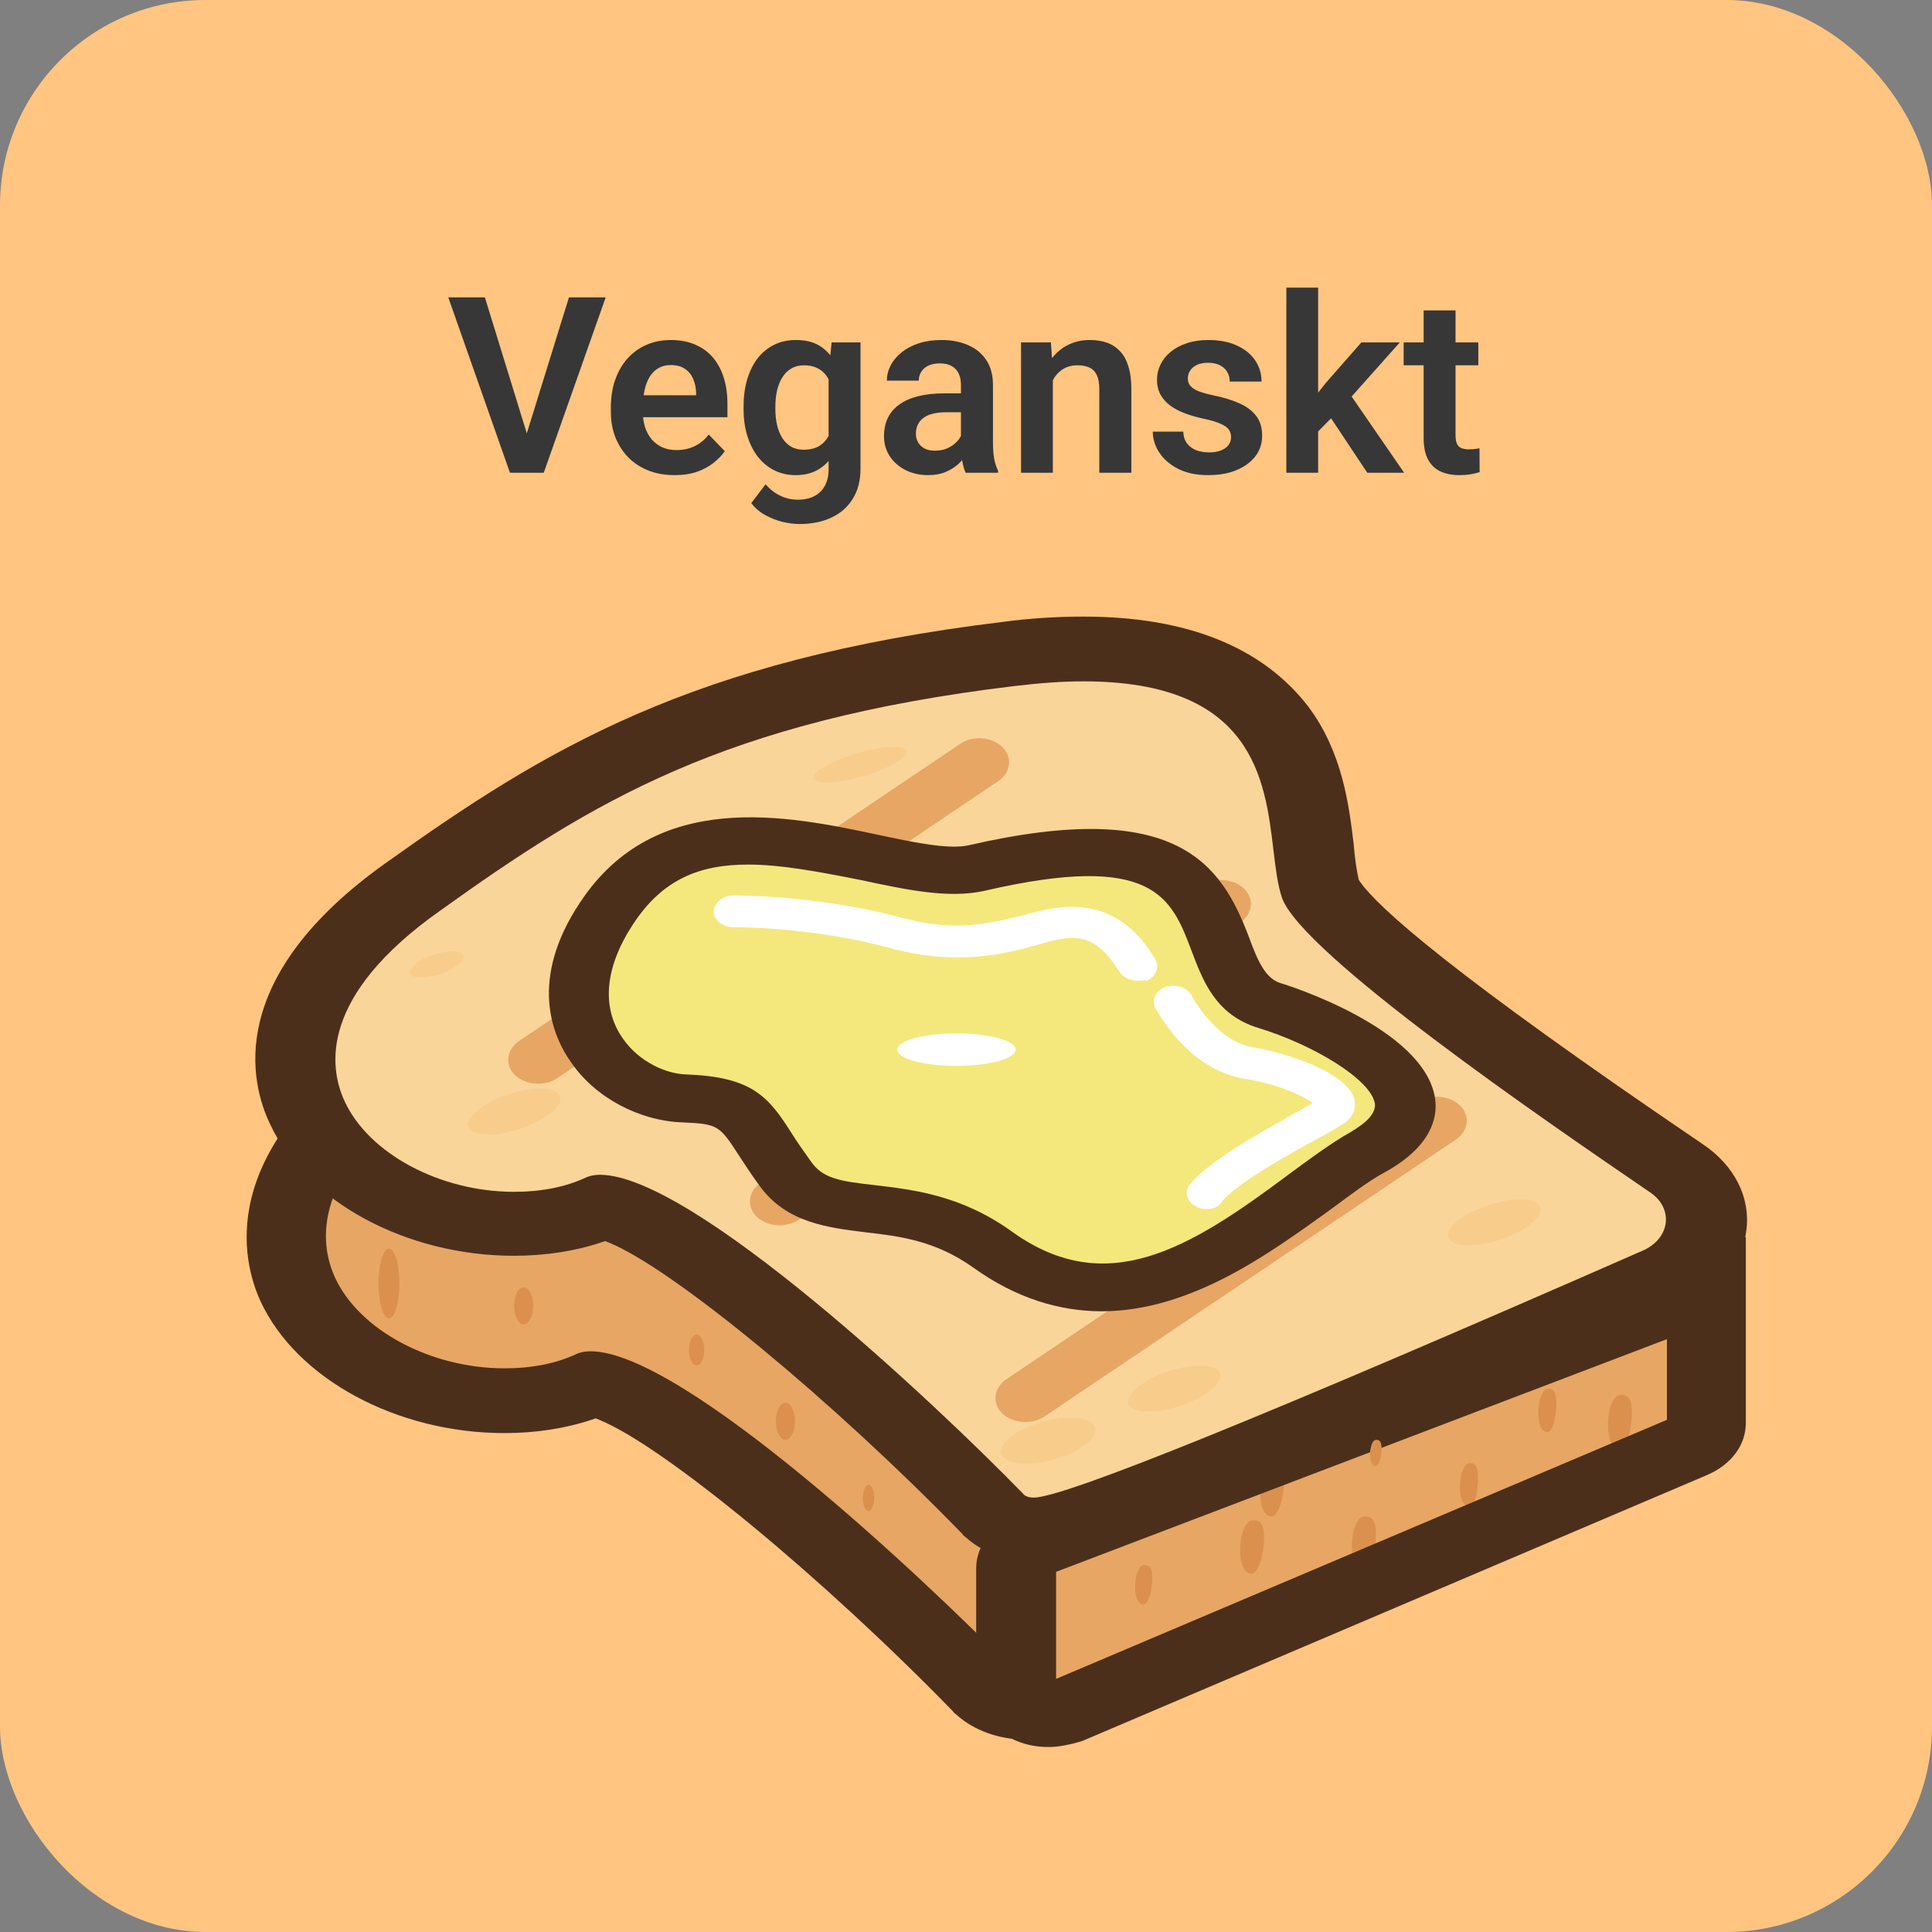 <svg width="94" height="94" viewBox="0 0 94 94" fill="none" xmlns="http://www.w3.org/2000/svg">
<rect x="0" y="0" width="94" height="94" fill="#808080" stroke="none"/>
<rect width="94" height="94" rx="10" fill="#FFC581"/>
<g clip-path="url(#clip0_757_1355)">
<path d="M49.881 83.047C49.137 83.047 48.44 82.821 47.975 82.37L47.929 82.332L47.882 82.293C40.956 75.137 31.706 67.49 28.87 67.34C27.615 67.904 26.128 68.169 24.594 68.169C20.225 68.169 15.994 65.909 14.554 62.745C13.578 60.711 12.974 56.53 19.667 51.746C27.15 46.435 34.03 42.216 48.671 40.446C49.973 40.295 51.182 40.22 52.297 40.22C62.291 40.22 63.034 46.472 63.453 49.825C63.546 50.654 63.639 51.407 63.825 51.935C64.15 52.839 66.8 55.777 81.116 65.495C82.138 66.173 82.697 67.266 82.557 68.32C82.418 69.413 81.627 70.354 80.465 70.881L80.093 71.032C54.575 82.143 51.322 83.047 49.881 83.047Z" fill="#E7A664"/>
<path d="M49.926 84.641C48.636 84.641 47.409 84.207 46.559 83.448L46.404 83.322L46.369 83.266C40.003 76.724 32.302 70.374 29.178 69.089L28.984 69.009L28.783 69.076C27.517 69.501 26.053 69.726 24.548 69.726C19.305 69.726 14.422 67.086 12.674 63.308C11.77 61.332 10.514 56.134 18.352 50.585C26.074 45.077 33.185 40.718 48.324 38.886C49.604 38.713 50.923 38.626 52.251 38.626C57.27 38.626 60.951 40.099 63.192 43.004C64.858 45.231 65.172 47.81 65.4 49.693C65.446 50.314 65.543 51.001 65.638 51.389L65.653 51.447L65.689 51.5C66.549 52.755 70.146 55.996 82.392 64.301C83.927 65.332 84.716 66.896 84.503 68.486C84.332 70.081 83.173 71.488 81.403 72.258L81.044 72.402C52.968 84.641 51.559 84.641 49.926 84.641ZM49.293 81.239C49.368 81.346 49.521 81.453 49.834 81.453C51.322 81.453 61.297 77.407 79.483 69.428C80.102 69.155 80.513 68.656 80.582 68.092C80.652 67.53 80.375 66.978 79.841 66.614L79.392 66.306C74.871 63.214 62.862 55.001 61.91 52.263C61.698 51.637 61.599 50.81 61.495 49.935C61.081 46.476 60.514 41.739 52.252 41.739C51.255 41.739 50.167 41.814 48.926 41.969C34.806 43.706 28.159 47.773 20.936 52.908C15.091 57.042 15.526 60.485 16.306 62.17C17.488 64.722 20.954 66.575 24.549 66.575C25.873 66.575 27.047 66.343 28.037 65.884C28.22 65.795 28.47 65.746 28.732 65.746C33.222 65.746 45.067 76.899 49.293 81.239Z" fill="#4C2F1B"/>
<path d="M49.416 75.853V81.691C49.416 82.633 50.672 83.273 51.741 82.821L82.14 69.901C82.651 69.675 83.023 69.223 83.023 68.772V62.218L50.346 74.685C49.788 74.873 49.416 75.325 49.416 75.853Z" fill="#E7A664"/>
<path d="M79.397 68.734C79.397 67.943 79.165 67.867 78.839 67.867C78.514 67.867 78.235 68.507 78.235 69.299C78.235 70.09 78.467 70.466 78.793 70.466C79.165 70.466 79.397 69.525 79.397 68.734ZM62.478 72.049C62.478 71.257 62.246 71.182 61.92 71.182C61.595 71.182 61.316 71.822 61.316 72.614C61.316 73.404 61.548 73.781 61.874 73.781C62.199 73.781 62.478 72.84 62.478 72.049ZM61.502 74.836C61.502 74.045 61.269 73.969 60.944 73.969C60.617 73.969 60.339 74.61 60.339 75.401C60.339 76.192 60.572 76.569 60.897 76.569C61.223 76.569 61.502 75.627 61.502 74.836ZM66.94 74.648C66.94 73.857 66.707 73.781 66.382 73.781C66.056 73.781 65.777 74.422 65.777 75.213C65.777 76.004 66.01 76.38 66.335 76.38C66.707 76.343 66.94 75.439 66.94 74.648ZM71.913 71.898C71.913 71.257 71.728 71.182 71.495 71.182C71.263 71.182 71.031 71.71 71.031 72.35C71.031 72.99 71.217 73.292 71.495 73.292C71.774 73.291 71.913 72.538 71.913 71.898Z" fill="#DB914D"/>
<path d="M51.02 85C50.339 85 49.738 84.859 49.184 84.572C48.108 84.035 47.495 83.152 47.495 82.145V76.306C47.495 75.181 48.297 74.189 49.588 73.717L84.943 60.187V69.225C84.943 70.321 84.222 71.278 83.014 71.784L52.66 84.705C52.033 84.897 51.48 85 51.02 85ZM51.384 76.476V81.685L81.103 69.08V65.155L51.384 76.476Z" fill="#4C2F1B"/>
<path d="M67.219 70.504C67.219 70.128 67.126 70.052 66.94 70.052C66.801 70.052 66.661 70.353 66.661 70.767C66.661 71.181 66.801 71.332 66.94 71.332C67.079 71.333 67.219 70.919 67.219 70.504Z" fill="#DB914D"/>
<path d="M50.299 74.422C49.556 74.422 48.859 74.195 48.394 73.743L48.347 73.705L48.3 73.668C41.375 66.511 32.125 58.864 29.29 58.714C28.034 59.279 26.547 59.543 25.013 59.543C20.643 59.543 16.413 57.283 14.973 54.119C13.997 52.047 13.392 47.867 20.132 43.12C27.616 37.809 34.495 33.59 49.137 31.82C50.438 31.669 51.647 31.594 52.763 31.594C62.757 31.594 63.5 37.846 63.919 41.198C64.012 42.027 64.105 42.78 64.291 43.308C64.616 44.212 67.266 47.151 81.582 56.868C82.604 57.584 83.162 58.639 83.022 59.693C82.883 60.786 82.093 61.727 80.931 62.254L80.559 62.405C54.947 73.517 51.694 74.422 50.299 74.422Z" fill="#F9D59A"/>
<path d="M50.388 76.015C49.099 76.015 47.87 75.581 47.019 74.822L46.865 74.697L46.831 74.642C40.465 68.097 32.762 61.748 29.639 60.462L29.445 60.383L29.244 60.45C27.977 60.875 26.514 61.099 25.009 61.099C19.766 61.099 14.883 58.46 13.135 54.681C12.196 52.724 10.875 47.578 18.813 41.958C26.535 36.451 33.644 32.093 48.785 30.259C50.065 30.087 51.384 30 52.714 30C57.732 30 61.413 31.473 63.654 34.378C65.323 36.607 65.634 39.185 65.862 41.067C65.91 41.694 66.007 42.38 66.102 42.763L66.116 42.821L66.152 42.873C67.012 44.128 70.608 47.368 82.856 55.675C84.392 56.706 85.18 58.269 84.966 59.86C84.795 61.455 83.637 62.861 81.866 63.632L81.506 63.778C53.431 76.015 52.021 76.015 50.388 76.015ZM49.755 72.651C49.83 72.757 49.983 72.865 50.295 72.865C51.784 72.865 61.76 68.819 79.944 60.84C80.563 60.566 80.974 60.067 81.044 59.503C81.114 58.941 80.837 58.389 80.303 58.025L79.857 57.72C75.335 54.627 63.325 46.412 62.372 43.675C62.16 43.048 62.061 42.221 61.957 41.346C61.543 37.888 60.975 33.151 52.714 33.151C51.722 33.151 50.651 33.224 49.343 33.381C35.204 35.083 28.841 38.989 21.396 44.321C15.552 48.453 15.987 51.897 16.767 53.582C17.948 56.135 21.415 57.987 25.009 57.987C26.335 57.987 27.509 57.755 28.498 57.297C28.682 57.207 28.932 57.158 29.192 57.158C33.684 57.158 45.528 68.311 49.755 72.651Z" fill="#4C2F1B"/>
<path d="M49.881 69.186C49.463 69.186 49.044 69.035 48.765 68.772C48.254 68.282 48.347 67.528 48.951 67.114L68.985 53.63C69.589 53.215 70.519 53.291 71.03 53.78C71.541 54.27 71.448 55.024 70.844 55.438L50.811 68.922C50.532 69.11 50.206 69.186 49.881 69.186ZM37.935 59.618C37.517 59.618 37.099 59.468 36.82 59.204C36.308 58.715 36.402 57.961 37.006 57.547L58.481 43.083C59.085 42.668 60.015 42.744 60.526 43.233C61.037 43.723 60.944 44.476 60.34 44.89L38.864 59.354C38.586 59.505 38.26 59.618 37.935 59.618ZM26.175 52.725C25.757 52.725 25.339 52.574 25.06 52.311C24.548 51.821 24.642 51.068 25.246 50.654L46.72 36.189C47.324 35.775 48.254 35.85 48.765 36.34C49.276 36.83 49.183 37.583 48.579 37.997L27.105 52.462C26.826 52.65 26.5 52.725 26.175 52.725Z" fill="#E7A664"/>
<path d="M47.511 42.216C61.873 38.902 57.458 47.603 61.734 48.921C65.035 49.938 71.542 53.29 66.522 56.039C62.431 58.3 55.738 66.172 48.255 60.748C44.025 57.734 40.12 59.73 38.214 57.057C36.309 54.382 36.495 53.516 33.287 53.403C30.08 53.29 26.083 49.674 29.522 44.401C34.123 37.394 43.42 43.158 47.511 42.216Z" fill="#F4E87C"/>
<path d="M53.599 63.799C51.601 63.799 49.462 63.196 47.324 61.652C45.512 60.371 43.791 60.145 42.118 59.957C40.306 59.731 38.26 59.504 36.959 57.697C36.541 57.132 36.262 56.68 35.983 56.266C35.007 54.759 34.96 54.684 33.194 54.609C31.102 54.533 28.965 53.403 27.802 51.709C26.873 50.427 25.711 47.678 28.22 43.912C31.892 38.337 38.353 39.693 42.63 40.597C44.396 40.974 46.163 41.35 47.139 41.125C57.272 38.789 59.41 42.029 60.758 45.57C61.222 46.85 61.595 47.603 62.292 47.83C62.571 47.905 69.31 50.015 69.822 53.442C69.961 54.384 69.636 55.777 67.405 57.021C66.615 57.435 65.684 58.151 64.662 58.904C61.92 60.861 58.016 63.799 53.599 63.799ZM36.401 42.065C34.031 42.065 32.218 42.781 30.777 45.004C29.429 47.075 29.243 49.034 30.313 50.541C31.103 51.671 32.404 52.236 33.333 52.273C36.587 52.386 37.377 53.328 38.539 55.173C38.772 55.55 39.097 56.002 39.469 56.529C40.028 57.32 40.817 57.471 42.537 57.659C44.442 57.885 46.767 58.148 49.23 59.919C53.832 63.234 57.876 60.748 62.663 57.169C63.732 56.378 64.755 55.625 65.684 55.098C66.522 54.608 66.94 54.156 66.894 53.704C66.707 52.498 63.825 50.804 61.222 50.013C59.13 49.372 58.526 47.715 57.969 46.246C56.993 43.685 56.156 41.424 47.882 43.346C46.162 43.723 44.163 43.308 41.886 42.818C39.794 42.404 37.982 42.065 36.401 42.065Z" fill="#4C2F1B"/>
<path d="M55.366 47.715C54.994 47.715 54.669 47.565 54.483 47.301C53.693 46.057 52.996 45.568 51.973 45.643C51.555 45.681 51.043 45.794 50.439 45.982C48.812 46.434 46.535 46.999 43.328 46.133C39.47 45.078 35.752 45.115 35.705 45.115C35.193 45.115 34.728 44.777 34.728 44.362C34.728 43.948 35.147 43.571 35.658 43.571C35.798 43.571 39.701 43.533 43.931 44.664C46.534 45.38 48.3 44.89 49.834 44.513C50.532 44.325 51.136 44.174 51.787 44.136C54.529 43.948 55.737 45.907 56.203 46.66C56.435 47.036 56.249 47.527 55.784 47.715C55.645 47.678 55.505 47.715 55.366 47.715Z" fill="white"/>
<path d="M43.653 51.068C43.653 51.504 44.943 51.859 46.535 51.859C48.126 51.859 49.416 51.504 49.416 51.068C49.416 50.631 48.126 50.277 46.535 50.277C44.943 50.277 43.653 50.631 43.653 51.068Z" fill="white"/>
<path d="M33.519 65.683C33.519 66.099 33.685 66.436 33.891 66.436C34.097 66.436 34.263 66.098 34.263 65.683C34.263 65.266 34.097 64.93 33.891 64.93C33.686 64.93 33.519 65.266 33.519 65.683Z" fill="#DB914D"/>
<path d="M41.979 72.878C41.979 73.231 42.104 73.518 42.258 73.518C42.412 73.518 42.537 73.231 42.537 72.878C42.537 72.524 42.412 72.237 42.258 72.237C42.105 72.237 41.979 72.523 41.979 72.878Z" fill="#DB914D"/>
<path d="M25.014 63.536C25.014 64.035 25.221 64.439 25.478 64.439C25.735 64.439 25.943 64.035 25.943 63.536C25.943 63.037 25.735 62.631 25.478 62.631C25.221 62.631 25.014 63.037 25.014 63.536Z" fill="#DB914D"/>
<path d="M37.749 69.148C37.749 69.647 37.957 70.052 38.213 70.052C38.471 70.052 38.678 69.647 38.678 69.148C38.678 68.649 38.471 68.244 38.213 68.244C37.957 68.244 37.749 68.649 37.749 69.148Z" fill="#DB914D"/>
<path d="M18.413 62.443C18.413 63.38 18.641 64.139 18.924 64.139C19.206 64.139 19.435 63.38 19.435 62.443C19.435 61.507 19.206 60.748 18.924 60.748C18.641 60.748 18.413 61.507 18.413 62.443Z" fill="#DB914D"/>
<path d="M75.725 68.282C75.725 67.642 75.539 67.566 75.307 67.566C75.074 67.566 74.842 68.094 74.842 68.734C74.842 69.374 75.028 69.675 75.307 69.675C75.539 69.675 75.725 68.922 75.725 68.282ZM56.063 76.795C56.063 76.23 55.923 76.154 55.645 76.154C55.413 76.154 55.227 76.644 55.227 77.209C55.227 77.774 55.413 78.075 55.645 78.075C55.877 78.037 56.063 77.36 56.063 76.795Z" fill="#DB914D"/>
<path d="M58.713 58.828C58.527 58.828 58.341 58.789 58.155 58.677C57.737 58.451 57.597 57.961 57.923 57.584C58.852 56.492 61.13 55.211 62.804 54.27C63.222 54.044 63.594 53.818 63.873 53.667C63.361 53.291 62.106 52.725 60.619 52.5C57.737 52.047 56.296 49.148 56.203 49.034C56.017 48.619 56.25 48.168 56.715 48.017C57.226 47.866 57.784 48.054 57.97 48.431C58.295 49.034 59.41 50.691 60.944 50.954C62.757 51.256 65.453 52.198 65.871 53.403C66.01 53.855 65.871 54.307 65.453 54.609C65.128 54.835 64.617 55.136 63.826 55.551C62.385 56.342 60.2 57.584 59.456 58.451C59.317 58.714 59.038 58.828 58.713 58.828Z" fill="white"/>
<path d="M39.583 37.895C39.718 38.188 40.841 38.115 42.09 37.734C43.34 37.353 44.242 36.807 44.107 36.515C43.971 36.223 42.849 36.295 41.599 36.677C40.35 37.058 39.447 37.603 39.583 37.895Z" fill="#F8CD8C"/>
<path d="M48.74 70.779C48.887 71.093 49.452 71.253 50.226 71.197C50.999 71.141 51.861 70.878 52.488 70.507C53.115 70.136 53.411 69.713 53.264 69.398C53.117 69.084 52.552 68.924 51.778 68.98C51.005 69.036 50.143 69.299 49.516 69.67C48.889 70.041 48.594 70.464 48.74 70.779Z" fill="#F8CD8C"/>
<path d="M22.809 54.874C23.048 55.312 24.232 55.312 25.452 54.874C26.673 54.436 27.469 53.727 27.23 53.289C26.991 52.852 25.808 52.852 24.587 53.289C23.366 53.727 22.57 54.437 22.809 54.874Z" fill="#F8CD8C"/>
<path d="M70.491 60.268C70.73 60.705 71.913 60.705 73.133 60.267C74.354 59.83 75.15 59.12 74.912 58.682C74.673 58.244 73.489 58.245 72.268 58.682C71.048 59.121 70.252 59.83 70.491 60.268Z" fill="#F8CD8C"/>
<path d="M54.92 68.354C55.158 68.791 56.342 68.791 57.562 68.354C58.783 67.917 59.579 67.207 59.34 66.769C59.101 66.332 57.918 66.332 56.697 66.77C55.476 67.207 54.681 67.917 54.92 68.354Z" fill="#F8CD8C"/>
<path d="M19.974 47.382C20.108 47.629 20.789 47.625 21.493 47.373C22.197 47.12 22.658 46.715 22.524 46.467C22.389 46.22 21.709 46.224 21.004 46.477C20.3 46.73 19.839 47.134 19.974 47.382Z" fill="#F8CD8C"/>
</g>
<path d="M25.555 21.33L27.682 14.469H29.469L26.457 23H25.268L25.555 21.33ZM23.592 14.469L25.707 21.33L26.012 23H24.811L21.811 14.469H23.592ZM32.82 23.117C32.34 23.117 31.908 23.039 31.525 22.883C31.143 22.727 30.816 22.51 30.547 22.232C30.281 21.951 30.076 21.625 29.932 21.254C29.791 20.879 29.721 20.477 29.721 20.047V19.812C29.721 19.324 29.791 18.881 29.932 18.482C30.072 18.08 30.271 17.734 30.529 17.445C30.787 17.156 31.096 16.934 31.455 16.777C31.814 16.621 32.211 16.543 32.645 16.543C33.094 16.543 33.49 16.619 33.834 16.771C34.178 16.92 34.465 17.131 34.695 17.404C34.926 17.678 35.1 18.006 35.217 18.389C35.334 18.768 35.393 19.188 35.393 19.648V20.299H30.424V19.232H33.869V19.115C33.861 18.869 33.815 18.645 33.728 18.441C33.643 18.234 33.51 18.07 33.33 17.949C33.15 17.824 32.918 17.762 32.633 17.762C32.402 17.762 32.201 17.812 32.029 17.914C31.861 18.012 31.721 18.152 31.607 18.336C31.498 18.516 31.416 18.73 31.361 18.98C31.307 19.23 31.279 19.508 31.279 19.812V20.047C31.279 20.312 31.314 20.559 31.385 20.785C31.459 21.012 31.566 21.209 31.707 21.377C31.852 21.541 32.023 21.67 32.223 21.764C32.426 21.854 32.656 21.898 32.914 21.898C33.238 21.898 33.531 21.836 33.793 21.711C34.059 21.582 34.289 21.393 34.484 21.143L35.264 21.951C35.131 22.146 34.951 22.334 34.725 22.514C34.502 22.693 34.232 22.84 33.916 22.953C33.6 23.062 33.234 23.117 32.82 23.117ZM40.461 16.66H41.867V22.807C41.867 23.381 41.742 23.867 41.492 24.266C41.246 24.668 40.9 24.973 40.455 25.18C40.01 25.391 39.492 25.496 38.902 25.496C38.648 25.496 38.373 25.461 38.076 25.391C37.783 25.32 37.5 25.209 37.227 25.057C36.957 24.908 36.732 24.715 36.553 24.477L37.25 23.562C37.461 23.809 37.699 23.994 37.965 24.119C38.23 24.248 38.518 24.312 38.826 24.312C39.139 24.312 39.404 24.254 39.623 24.137C39.846 24.023 40.016 23.855 40.133 23.633C40.254 23.414 40.315 23.145 40.315 22.824V18.107L40.461 16.66ZM36.178 19.906V19.783C36.178 19.299 36.236 18.859 36.353 18.465C36.471 18.066 36.639 17.725 36.857 17.439C37.08 17.154 37.348 16.934 37.66 16.777C37.977 16.621 38.332 16.543 38.727 16.543C39.145 16.543 39.496 16.619 39.781 16.771C40.07 16.924 40.309 17.141 40.496 17.422C40.688 17.703 40.836 18.037 40.941 18.424C41.051 18.807 41.135 19.229 41.193 19.689V20.023C41.139 20.473 41.051 20.885 40.93 21.26C40.812 21.635 40.656 21.963 40.461 22.244C40.266 22.521 40.023 22.736 39.734 22.889C39.445 23.041 39.105 23.117 38.715 23.117C38.324 23.117 37.973 23.037 37.66 22.877C37.348 22.717 37.08 22.492 36.857 22.203C36.639 21.914 36.471 21.574 36.353 21.184C36.236 20.793 36.178 20.367 36.178 19.906ZM37.725 19.783V19.906C37.725 20.18 37.752 20.436 37.807 20.674C37.861 20.912 37.945 21.123 38.059 21.307C38.172 21.486 38.315 21.627 38.486 21.729C38.658 21.83 38.863 21.881 39.102 21.881C39.422 21.881 39.684 21.814 39.887 21.682C40.094 21.545 40.25 21.359 40.355 21.125C40.465 20.887 40.535 20.619 40.566 20.322V19.402C40.547 19.168 40.504 18.951 40.438 18.752C40.375 18.553 40.287 18.381 40.174 18.236C40.06 18.092 39.916 17.979 39.74 17.896C39.565 17.814 39.355 17.773 39.113 17.773C38.879 17.773 38.674 17.826 38.498 17.932C38.322 18.033 38.178 18.176 38.065 18.359C37.951 18.543 37.865 18.756 37.807 18.998C37.752 19.24 37.725 19.502 37.725 19.783ZM46.754 21.652V18.729C46.754 18.514 46.717 18.328 46.643 18.172C46.568 18.016 46.455 17.895 46.303 17.809C46.15 17.723 45.957 17.68 45.723 17.68C45.516 17.68 45.334 17.715 45.178 17.785C45.025 17.855 44.908 17.955 44.826 18.084C44.744 18.209 44.703 18.354 44.703 18.518H43.15C43.15 18.256 43.213 18.008 43.338 17.773C43.463 17.535 43.641 17.324 43.871 17.141C44.105 16.953 44.385 16.807 44.709 16.701C45.037 16.596 45.404 16.543 45.81 16.543C46.291 16.543 46.719 16.625 47.094 16.789C47.473 16.949 47.77 17.191 47.984 17.516C48.203 17.84 48.312 18.248 48.312 18.74V21.506C48.312 21.822 48.332 22.094 48.371 22.32C48.414 22.543 48.477 22.736 48.559 22.9V23H46.982C46.908 22.84 46.852 22.637 46.812 22.391C46.773 22.141 46.754 21.895 46.754 21.652ZM46.971 19.139L46.982 20.059H46.004C45.762 20.059 45.549 20.084 45.365 20.135C45.182 20.182 45.031 20.252 44.914 20.346C44.797 20.436 44.709 20.545 44.65 20.674C44.592 20.799 44.562 20.941 44.562 21.102C44.562 21.258 44.598 21.398 44.668 21.523C44.742 21.648 44.848 21.748 44.984 21.822C45.125 21.893 45.289 21.928 45.477 21.928C45.75 21.928 45.988 21.873 46.191 21.764C46.395 21.65 46.553 21.514 46.666 21.354C46.779 21.193 46.84 21.041 46.848 20.896L47.293 21.564C47.238 21.725 47.156 21.895 47.047 22.074C46.938 22.254 46.797 22.422 46.625 22.578C46.453 22.734 46.246 22.863 46.004 22.965C45.762 23.066 45.48 23.117 45.16 23.117C44.75 23.117 44.383 23.035 44.059 22.871C43.734 22.707 43.478 22.482 43.291 22.197C43.103 21.912 43.01 21.588 43.01 21.225C43.01 20.889 43.072 20.592 43.197 20.334C43.322 20.076 43.508 19.859 43.754 19.684C44 19.504 44.305 19.369 44.668 19.279C45.035 19.186 45.455 19.139 45.928 19.139H46.971ZM51.225 18.014V23H49.678V16.66H51.131L51.225 18.014ZM50.978 19.602H50.522C50.525 19.141 50.588 18.723 50.709 18.348C50.83 17.973 51 17.65 51.219 17.381C51.441 17.111 51.705 16.904 52.01 16.76C52.315 16.615 52.654 16.543 53.029 16.543C53.334 16.543 53.609 16.586 53.855 16.672C54.102 16.758 54.312 16.895 54.488 17.082C54.668 17.27 54.805 17.516 54.898 17.82C54.996 18.121 55.045 18.492 55.045 18.934V23H53.486V18.922C53.486 18.633 53.443 18.404 53.357 18.236C53.275 18.068 53.154 17.949 52.994 17.879C52.838 17.809 52.645 17.773 52.414 17.773C52.176 17.773 51.967 17.822 51.787 17.92C51.611 18.014 51.463 18.145 51.342 18.312C51.225 18.48 51.135 18.674 51.072 18.893C51.01 19.111 50.978 19.348 50.978 19.602ZM59.897 21.266C59.897 21.133 59.861 21.014 59.791 20.908C59.721 20.803 59.588 20.707 59.393 20.621C59.201 20.531 58.92 20.447 58.549 20.369C58.221 20.299 57.918 20.211 57.641 20.105C57.363 20 57.125 19.873 56.926 19.725C56.727 19.572 56.57 19.395 56.457 19.191C56.348 18.984 56.293 18.746 56.293 18.477C56.293 18.215 56.35 17.969 56.463 17.738C56.576 17.504 56.74 17.299 56.955 17.123C57.17 16.943 57.432 16.803 57.74 16.701C58.049 16.596 58.397 16.543 58.783 16.543C59.322 16.543 59.785 16.631 60.172 16.807C60.562 16.982 60.861 17.225 61.068 17.533C61.275 17.838 61.379 18.182 61.379 18.564H59.832C59.832 18.396 59.793 18.244 59.715 18.107C59.641 17.971 59.525 17.861 59.369 17.779C59.213 17.693 59.016 17.65 58.777 17.65C58.562 17.65 58.381 17.686 58.232 17.756C58.088 17.826 57.978 17.918 57.904 18.031C57.83 18.145 57.793 18.27 57.793 18.406C57.793 18.508 57.812 18.6 57.852 18.682C57.895 18.76 57.963 18.832 58.057 18.898C58.15 18.965 58.277 19.025 58.438 19.08C58.602 19.135 58.803 19.188 59.041 19.238C59.514 19.332 59.926 19.457 60.277 19.613C60.633 19.766 60.91 19.969 61.109 20.223C61.309 20.477 61.408 20.801 61.408 21.195C61.408 21.477 61.348 21.734 61.227 21.969C61.105 22.199 60.93 22.4 60.699 22.572C60.469 22.744 60.193 22.879 59.873 22.977C59.553 23.07 59.191 23.117 58.789 23.117C58.207 23.117 57.715 23.014 57.312 22.807C56.91 22.596 56.605 22.33 56.398 22.01C56.191 21.686 56.088 21.35 56.088 21.002H57.57C57.582 21.248 57.648 21.445 57.77 21.594C57.891 21.742 58.043 21.85 58.227 21.916C58.414 21.979 58.611 22.01 58.818 22.01C59.053 22.01 59.25 21.979 59.41 21.916C59.57 21.85 59.691 21.762 59.773 21.652C59.855 21.539 59.897 21.41 59.897 21.266ZM64.133 13.994V23H62.586V13.994H64.133ZM68.106 16.66L65.346 19.76L63.852 21.277L63.359 20.076L64.514 18.623L66.236 16.66H68.106ZM66.523 23L64.561 20.047L65.592 19.045L68.316 23H66.523ZM71.926 16.66V17.773H68.293V16.66H71.926ZM69.266 15.102H70.818V21.172C70.818 21.359 70.844 21.504 70.894 21.605C70.945 21.707 71.022 21.775 71.123 21.811C71.225 21.846 71.346 21.863 71.486 21.863C71.588 21.863 71.682 21.857 71.768 21.846C71.853 21.834 71.926 21.822 71.984 21.811L71.99 22.971C71.861 23.014 71.715 23.049 71.551 23.076C71.391 23.104 71.209 23.117 71.006 23.117C70.658 23.117 70.353 23.059 70.092 22.941C69.83 22.82 69.627 22.627 69.482 22.361C69.338 22.092 69.266 21.736 69.266 21.295V15.102Z" fill="#373737"/>
<defs>
<clipPath id="clip0_757_1355">
<rect width="73" height="55" fill="white" transform="translate(12 30)"/>
</clipPath>
</defs>
</svg>
